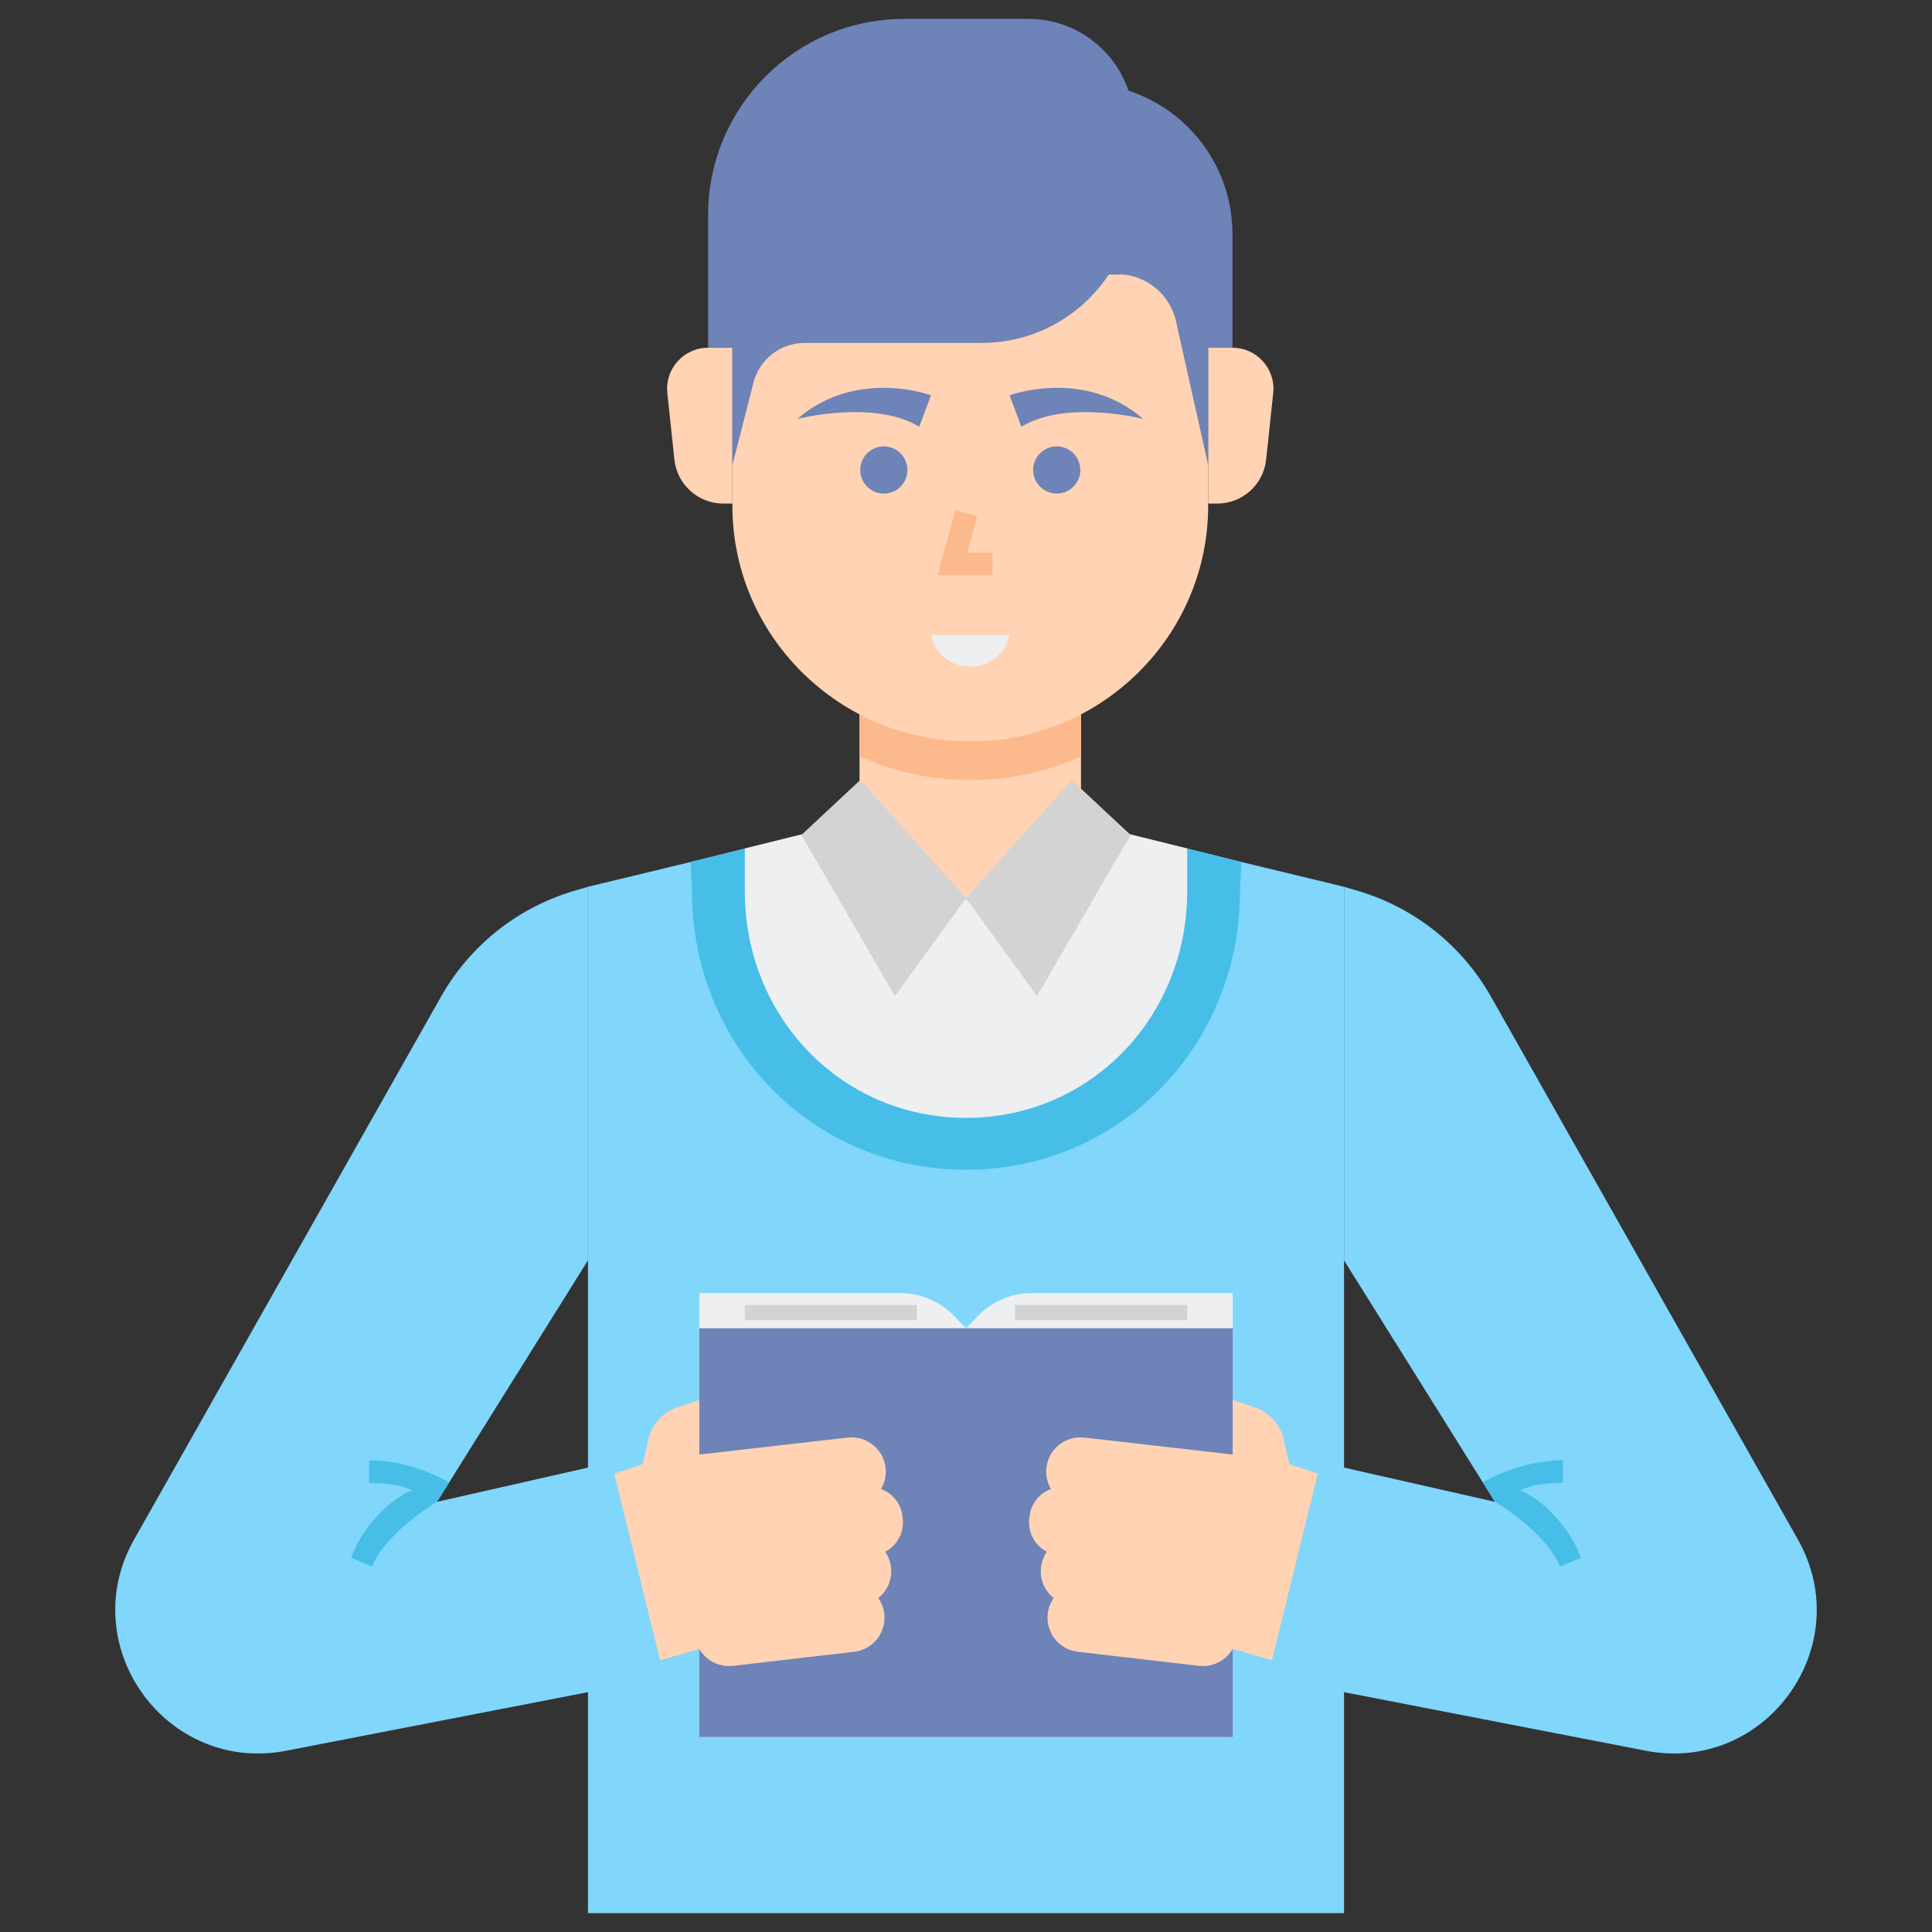 <svg id="Layer_1" enable-background="new 0 0 512 512" height="512" viewBox="0 0 512 512" width="512" xmlns="http://www.w3.org/2000/svg"><rect x="0" y="0" width="512" height="512" fill="#333333" stroke="none"/><path d="m329.796 228.63-44.45-11.027-29.3 20.73h-.046-.046l-29.3-20.73-44.45 11.027-26.384 6.37v272h100.18 100.18v-272z" fill="#80d6fb"/><path d="m257.134 246.95c-16.208 0-29.347-13.139-29.347-29.347v-33.062h58.693v33.062c0 16.208-13.139 29.347-29.346 29.347z" fill="#ffd3b3"/><path d="m227.787 200.399c8.695 4.045 18.799 6.313 29.347 6.313s20.651-2.269 29.347-6.313v-15.858h-58.693v15.858z" fill="#fcb98b"/><path d="m320.175 134.041c0 34.494-28.287 62.456-63.041 62.456s-63.041-27.963-63.041-62.456v-61.325h126.082z" fill="#ffd3b3"/><path d="m194.092 92.153h-6.432c-6.457 0-11.49 5.596-10.808 12.017l1.872 17.62c.705 6.633 6.3 11.665 12.97 11.665h2.399v-41.302z" fill="#ffd3b3"/><path d="m320.175 92.153h6.432c6.457 0 11.49 5.596 10.808 12.017l-1.872 17.62c-.704 6.633-6.3 11.665-12.97 11.665h-2.399v-41.302z" fill="#ffd3b3"/><path d="m263.048 152.424h-14.582l4.734-17.213 5.785 1.592-2.646 9.621h6.709z" fill="#fcb98b"/><path d="m246.719 104.764s-8.047-3.013-17.975-1.614c-5.582.786-11.759 2.968-17.435 7.863 0 0 20.438-5.207 32.285 2.083z" fill="#6e83b7"/><circle cx="234.222" cy="124.551" fill="#6e83b7" r="6.249"/><path d="m267.548 104.764s19.638-7.354 35.409 6.249c0 0-20.438-5.207-32.285 2.083z" fill="#6e83b7"/><path d="m246.719 168.292h20.829l-.111.443c-1.159 4.636-5.325 7.889-10.104 7.889h-.4c-4.779 0-8.944-3.252-10.104-7.889z" fill="#edeff1"/><circle cx="280.045" cy="124.551" fill="#6e83b7" r="6.249"/><path d="m299.051 24.017c-3.744-11.056-14.198-19.017-26.519-19.017h-32.872c-28.719 0-52 23.281-52 52v35.153h6.432v31.118l5.579-21.857c1.583-6.199 7.167-10.537 13.565-10.537h46.908c14.119 0 26.539-7.25 33.758-18.225h2.142c7.492 0 13.981 5.199 15.615 12.511l8.515 38.108v-31.118h6.432v-30.12c.001-17.746-11.559-32.783-27.555-38.016z" fill="#6e83b7"/><path d="m273.52 342.667c-5.406 0-10.583 2.189-14.349 6.068l-3.171 3.265-3.171-3.266c-3.766-3.879-8.942-6.068-14.349-6.068h-53.172v117.667h70.692 70.692v-117.666z" fill="#edeff1"/><path d="m256 352h-70.692v108.333h70.692 70.692v-108.333z" fill="#6e83b7"/><path d="m269 345.833h45.615v4h-45.615z" fill="#d3d3d3"/><path d="m197.385 345.833h45.615v4h-45.615z" fill="#d3d3d3"/><g fill="#ffd3b3"><path d="m162.736 390.524 7.572-2.524 1.526-6.612c.916-3.968 3.83-7.173 7.693-8.461l5.781-1.927v17 49l-10.425 2.979z"/><path d="m239.242 402.553-.072-.677c-.363-3.42-2.656-6.16-5.678-7.275.956-1.621 1.426-3.547 1.212-5.562-.53-4.99-5.006-8.605-9.995-8.075l-39.694 4.533c-4.99.53-8.605 5.005-8.075 9.995.235 2.207 1.243 4.143 2.725 5.573-2.29 1.798-3.637 4.692-3.307 7.801l.072.677c.273 2.565 1.634 4.745 3.57 6.149-1.229 1.74-1.862 3.91-1.619 6.195.39 3.669 2.916 6.588 6.209 7.669-.404 1.201-.569 2.503-.427 3.846.53 4.99 5.005 8.605 9.995 8.075l32.124-3.728c4.99-.53 8.605-5.005 8.075-9.995-.169-1.587-.739-3.033-1.596-4.253 2.349-1.871 3.726-4.859 3.385-8.066-.167-1.566-.722-2.997-1.56-4.206 3.092-1.615 5.047-4.997 4.656-8.676z"/><path d="m349.264 390.524-7.572-2.524-1.526-6.612c-.916-3.968-3.83-7.173-7.693-8.461l-5.781-1.927v17 49l10.425 2.979z"/><path d="m272.758 402.553.072-.677c.363-3.42 2.656-6.16 5.678-7.275-.956-1.621-1.426-3.547-1.212-5.562.53-4.99 5.006-8.605 9.995-8.075l39.694 4.533c4.99.53 8.605 5.005 8.075 9.995-.235 2.207-1.243 4.143-2.725 5.573 2.29 1.798 3.637 4.692 3.307 7.801l-.072.677c-.273 2.565-1.634 4.745-3.57 6.149 1.229 1.74 1.862 3.91 1.619 6.195-.39 3.669-2.916 6.588-6.209 7.669.404 1.201.569 2.503.427 3.846-.53 4.99-5.005 8.605-9.995 8.075l-32.124-3.728c-4.99-.53-8.605-5.005-8.075-9.995.169-1.587.739-3.033 1.596-4.253-2.349-1.871-3.726-4.859-3.385-8.066.167-1.566.722-2.997 1.56-4.206-3.092-1.615-5.047-4.997-4.656-8.676z"/></g><path d="m116.885 264.108-81.329 143.843c-15.991 28.282 8.585 62.288 40.457 55.98l99.987-19.403-14-57-46.18 10.472 40-64v-99l-3.75 1.111c-14.914 4.419-27.529 14.457-35.185 27.997z" fill="#80d6fb"/><path d="m109.168 394.995c-2.983-1.497-6.542-1.995-11.349-1.995v-6c11.52 0 20.8 5.611 21.189 5.85l.022.013-3.21 5.137s-13.382 7.812-17.236 17.166l-5.529-2.332c3.133-8.73 11.007-16.022 16.113-17.839z" fill="#46bee8"/><path d="m285.143 217.746-29.189 20.587-29.097-20.587-43.798 10.672.326 7.832c0 40.804 31.812 73.75 72.615 73.75s72.615-32.946 72.615-73.75l.326-7.832z" fill="#46bee8"/><path d="m285.346 217.603-29.346 20.73-29.346-20.73-29.27 7.261v11.386c0 33.137 25.479 60 58.615 60s58.615-26.863 58.615-60v-11.386z" fill="#edeff1"/><path d="m395.115 264.108 81.329 143.842c15.991 28.282-8.585 62.288-40.457 55.98l-99.987-19.402 14-57 46.18 10.472-40-64v-99l3.75 1.111c14.914 4.419 27.529 14.457 35.185 27.997z" fill="#80d6fb"/><path d="m402.832 394.995c2.983-1.497 6.542-1.995 11.349-1.995v-6c-11.52 0-20.8 5.611-21.189 5.85l-.022.013 3.21 5.137s13.382 7.812 17.236 17.166l5.529-2.332c-3.133-8.73-11.007-16.022-16.113-17.839z" fill="#46bee8"/><path d="m256 238-18.831 25.98-24.793-42.699 15.597-14.569z" fill="#d3d3d3"/><path d="m256 238 18.831 25.98 24.793-42.699-15.597-14.569z" fill="#d3d3d3"/></svg>